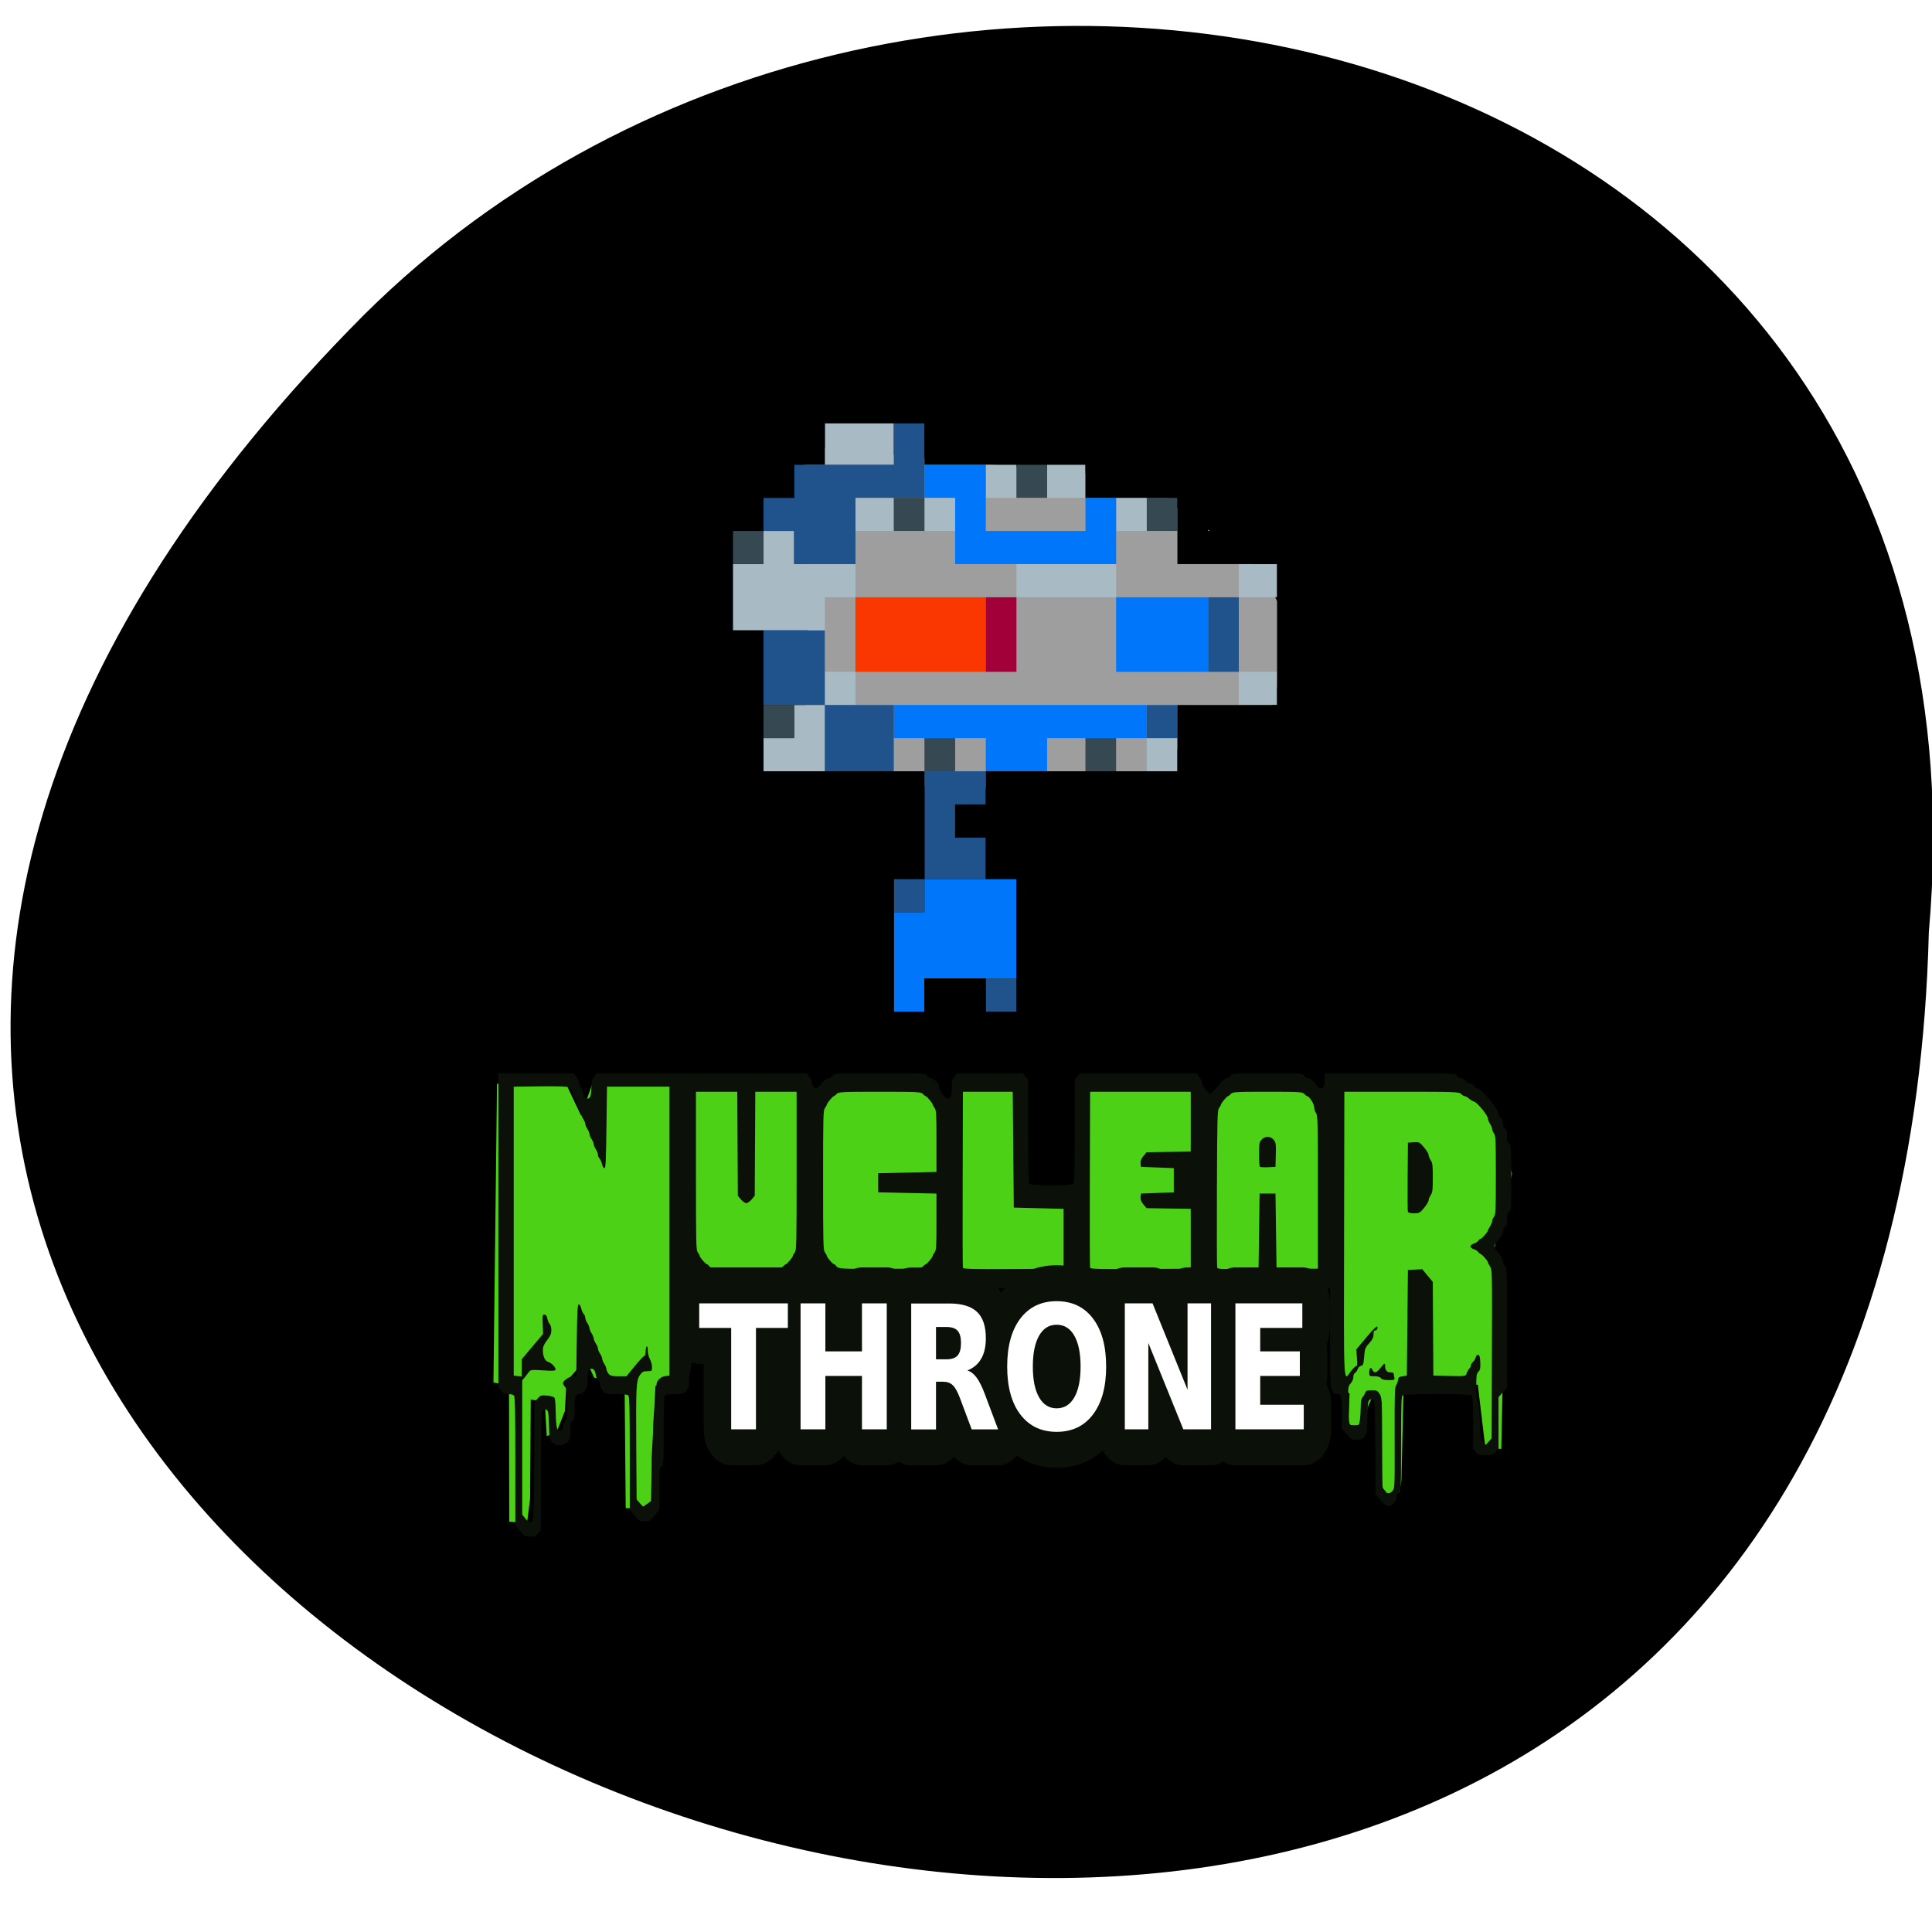 <svg xmlns="http://www.w3.org/2000/svg" xmlns:xlink="http://www.w3.org/1999/xlink" viewBox="0 0 256 256"><defs><clipPath><rect width="70.65" height="70.65" rx="3.623" x="8.165" y="0.495" opacity="0.9" fill="url(#2)" color="#000"/></clipPath><filter id="1" color-interpolation-filters="sRGB"><feColorMatrix values="1 0 0 0 0 0 1 0 0 0 0 0 1 0 0 0 0 0 1000 -500 "/></filter><filter id="0" color-interpolation-filters="sRGB"><feColorMatrix values="1 0 0 0 0 0 1 0 0 0 0 0 1 0 0 0 0 0 1000 -500 "/></filter><radialGradient r="12.672" cy="9.957" cx="7.118" gradientTransform="matrix(0 16.558 -20.328 0 247.4 -150.57)" gradientUnits="userSpaceOnUse" id="2"><stop stop-color="#505050"/><stop offset="0.262" stop-color="#2b2b2b"/><stop offset="0.705" stop-color="#0a0a0a"/><stop offset="1"/></radialGradient></defs><g transform="matrix(1 0 0 -1 1605.44 1711.48)" fill="#789"><path d="m -1349.86 1587.96 c -6.01 -237.78 -383.63 -95.37 -207.33 81.82 73.39 72.816 218.08 39.63 207.33 -81.82 z" fill="#000" color="#000"/><g transform="matrix(4.003 0 0 -4.327 -1568.34 1694.25)"><g transform="translate(-0.039 10.959)" filter="url(#1)"><g transform="matrix(1.002 0 0 1.006 -0.05 0.868)"><path d="m 7.258 17.274 l 2.274 -0.01 l 0.503 0.979 l 0.378 -0.983 l 6.866 -0.031 c 0.191 0.462 0.386 0.91 0.905 -0.004 l 3.194 -0.015 l 0.704 1 l 0.453 -1.01 l 1.936 -0.009 l 0.076 3.67 l 2.062 -0.155 l -0.1 -3.523 l 3.797 -0.017 l 0.478 0.777 l 0.956 -0.783 l 2.038 -0.009 l 0.88 0.7 l 0.478 -0.707 l 3.596 -0.016 l 1.049 0.521 l 0.564 0.799 l 0.443 1.568 l -0.581 2.266 l 0.311 2.501 l -0.083 3.606 l -0.523 -0.009 l -0.095 -0.727 l -0.158 -1.217 l -2.45 0.027 l -0.056 2.235 l -0.017 0.655 l -0.065 0.337 l -0.317 0.157 l -0.254 -0.287 l -0.012 -2.588 l -0.253 -0.296 l -0.22 0.458 l -0.091 0.705 l -0.537 -0.164 l 0.034 -0.963 l -0.293 -0.283 l 0.009 -3.226 l -21.631 0.074 l -0.261 2.894 l -0.75 0.3 l -0.124 2.147 l -0.022 1.359 l -0.354 0.236 l -0.485 -0.021 l -0.037 -3.796 l -1.01 -0.176 l -0.344 -0.711 l -0.244 0.488 l -0.319 0.333 l -0.056 0.911 l -0.279 0.649 l -0.32 0.108 l -0.066 -1.044 l -0.462 -0.066 l -0.021 3.02 l -0.103 0.742 l -0.587 -0.045 l -0.007 -4.148 l -0.514 -0.087 z" fill="#4cd117"/><path d="m -656.47 237.76 l -5.313 -5.567 v -62.788 c 0 -47.17 -0.373 -63.16 -1.5 -64.29 -0.825 -0.825 -3.893 -1.5 -6.818 -1.5 -4.03 0 -6.088 -0.77 -8.5 -3.182 l -3.182 -3.182 v -154.32 v -154.32 h 44.32 h 44.32 l 3.182 3.182 c 1.75 1.75 3.182 4.531 3.182 6.179 0 1.649 1.076 3.751 2.391 4.672 1.315 0.921 2.581 3.287 2.813 5.257 0.53 4.499 3.899 6.886 6.984 4.948 1.654 -1.039 2.278 -3.401 2.557 -9.681 0.307 -6.91 0.895 -8.833 3.494 -11.432 l 3.125 -3.125 h 123.64 h 123.64 l 3.182 3.182 c 1.75 1.75 3.182 4.45 3.182 6 0 3.292 2.166 5.818 4.989 5.818 1.094 0 4.058 -2.25 6.586 -5 3.03 -3.297 5.671 -5 7.75 -5 1.8 0 3.824 -1.073 4.715 -2.5 1.522 -2.438 2.915 -2.5 55.96 -2.5 53.04 0 54.44 0.062 55.96 2.5 0.87 1.393 2.915 2.5 4.619 2.5 3.746 0 9.421 5.413 9.421 8.986 0 1.442 1.828 4.505 4.063 6.805 7.161 7.372 10.938 5.09 10.938 -6.609 0 -6.71 0.451 -8.269 3.182 -11 l 3.182 -3.182 h 38.636 h 38.636 l 3.182 3.182 l 3.182 3.182 v 50.32 c 0 37.47 0.383 50.701 1.5 51.818 2.118 2.118 49.882 2.118 52 0 1.117 -1.117 1.5 -14.348 1.5 -51.818 v -50.32 l 3.182 -3.182 l 3.182 -3.182 h 68.64 h 68.64 l 3.182 3.182 c 1.75 1.75 3.182 4.362 3.182 5.805 0 3.035 7.23 10.984 10 10.994 1.031 0.004 5.12 -3.365 9.09 -7.487 4.998 -5.194 8.159 -7.494 10.302 -7.494 1.737 0 3.775 -1.095 4.652 -2.5 1.511 -2.419 2.915 -2.5 43.46 -2.5 40.545 0 41.949 0.081 43.46 2.5 0.891 1.427 2.915 2.5 4.715 2.5 2.079 0 4.719 1.703 7.75 5 7.169 7.797 11.575 6.275 11.575 -4 v -6 h 77.2 c 75.846 0 77.23 0.044 78.76 2.5 0.947 1.516 2.915 2.5 5 2.5 2.085 0 4.053 0.984 5 2.5 0.947 1.516 2.915 2.5 5 2.5 2.085 0 4.053 0.984 5 2.5 0.859 1.375 2.906 2.5 4.551 2.5 4.182 0 24.489 20.307 24.489 24.489 0 1.644 1.125 3.692 2.5 4.551 1.516 0.947 2.5 2.915 2.5 5 0 2.085 0.984 4.053 2.5 5 1.93 1.205 2.5 2.915 2.5 7.5 0 4.585 0.57 6.295 2.5 7.5 2.394 1.495 2.5 2.915 2.5 33.46 0 30.545 -0.106 31.965 -2.5 33.46 -1.93 1.205 -2.5 2.915 -2.5 7.5 0 4.585 -0.57 6.295 -2.5 7.5 -1.427 0.891 -2.5 2.915 -2.5 4.715 0 2.079 -1.703 4.719 -5 7.75 -2.75 2.528 -5 5.487 -5 6.575 0 1.088 2.25 4.047 5 6.575 3.297 3.03 5 5.671 5 7.75 0 1.8 1.073 3.824 2.5 4.715 2.443 1.526 2.5 2.915 2.5 60.674 v 59.11 l -5 4.597 l -5 4.597 v 25.307 v 25.307 l -3.182 3.182 c -2.795 2.795 -4.232 3.182 -11.818 3.182 -7.587 0 -9.02 -0.387 -11.818 -3.182 l -3.182 -3.182 v -25.318 c 0 -18.03 -0.432 -25.75 -1.5 -26.818 -2.146 -2.146 -79.85 -2.146 -82 0 -1.112 1.112 -1.5 13.322 -1.5 47.2 0 44.35 -0.074 45.746 -2.5 47.26 -1.393 0.87 -2.5 2.915 -2.5 4.619 0 4.219 -5.499 9.421 -9.958 9.421 -2.601 0 -5.172 -1.577 -9.303 -5.708 l -5.708 -5.708 l -0.328 -45.718 c -0.301 -41.972 -0.507 -45.831 -2.515 -47.1 -1.594 -1 -2.781 -1.01 -4.375 -0.003 -1.862 1.172 -2.24 3.726 -2.537 17.16 -0.332 14.969 -0.512 15.947 -3.494 18.929 -2.5 2.5 -4.395 3.145 -9.239 3.145 -5.572 0 -6.585 -0.491 -11.818 -5.724 l -5.724 -5.723 v -15.276 c 0 -16.439 -0.63 -18.276 -6.268 -18.276 -2.511 0 -3.757 -1.024 -5.375 -4.417 -1.861 -3.902 -2.107 -9.953 -2.107 -51.875 v -47.46 h -376.25 h -376.25 l -0.044 37.813 c -0.036 30.425 -0.393 38.423 -1.831 40.937 -1 1.753 -1.806 6.529 -1.831 10.881 -0.038 6.61 -0.514 8.226 -3.226 10.938 -2.895 2.895 -4.111 3.182 -13.5 3.182 -6.359 0 -10.894 0.576 -11.818 1.5 -1.091 1.091 -1.5 10.544 -1.5 34.699 0 31.846 -0.102 33.26 -2.5 34.761 -2.335 1.458 -2.5 2.915 -2.5 22.08 v 20.516 l -5.724 5.724 c -5.222 5.222 -6.254 5.724 -11.776 5.724 -5.522 0 -6.554 -0.502 -11.776 -5.724 l -5.724 -5.724 v -55.28 c 0 -41.33 -0.379 -55.655 -1.5 -56.776 -0.972 -0.972 -6.02 -1.5 -14.318 -1.5 -12.07 0 -13 -0.186 -16 -3.182 -1.75 -1.75 -3.182 -4.531 -3.182 -6.179 0 -1.649 -1.076 -3.751 -2.391 -4.672 -1.315 -0.921 -2.581 -3.287 -2.813 -5.257 -0.53 -4.499 -3.899 -6.886 -6.984 -4.948 -1.654 1.039 -2.278 3.401 -2.557 9.681 -0.307 6.91 -0.895 8.833 -3.494 11.432 -1.719 1.719 -4.393 3.125 -5.943 3.125 -4.833 0 -5.818 2.32 -5.818 13.699 0 9.346 -0.316 10.897 -2.5 12.261 -2.08 1.299 -2.5 2.915 -2.5 9.619 0 6.966 -0.431 8.488 -3.182 11.239 -4.525 4.525 -14.09 4.547 -18.594 0.042 -2.903 -2.903 -3.166 -4.143 -3.494 -16.429 -0.295 -11.05 -0.723 -13.522 -2.542 -14.666 -1.593 -1 -2.782 -1 -4.375 0.002 -2.025 1.277 -2.212 5.72 -2.512 59.64 l -0.325 58.26 l -3.169 3.169 c -2.635 2.635 -4.267 3.145 -9.675 3.02 -5.993 -0.134 -6.924 -0.583 -11.818 -5.712 z m 16.13 -19.14 c 0.447 -5.844 0.869 -32.32 0.938 -58.829 l 0.124 -48.2 l 3.669 -3.515 c 3.385 -3.243 4.263 -3.472 11.349 -2.959 4.792 0.347 8.106 1.228 8.812 2.344 0.622 0.983 1.173 6.288 1.223 11.788 0.05 5.5 0.49 12.25 0.978 15 0.754 4.253 1.35 5 3.99 5 2.427 0 3.187 -0.722 3.487 -3.308 0.211 -1.819 1.476 -4.297 2.813 -5.506 2.142 -1.939 2.43 -3.927 2.43 -16.811 0 -13.03 -0.272 -14.858 -2.5 -16.875 -1.375 -1.244 -2.5 -2.954 -2.5 -3.8 0 -2.302 6.286 -6.116 11.25 -6.825 l 4.375 -0.625 l 0.625 -35 c 0.523 -29.3 0.917 -35 2.421 -35 0.988 0 2.251 1.757 2.808 3.905 0.557 2.148 1.858 4.607 2.892 5.466 1.034 0.858 1.88 2.541 1.88 3.739 0 1.198 1.125 3.609 2.5 5.357 1.375 1.748 2.5 3.998 2.5 5 0 1 1.125 3.252 2.5 5 1.375 1.748 2.5 3.998 2.5 5 0 1 1.125 3.252 2.5 5 1.375 1.748 2.5 3.998 2.5 5 0 1 1.125 3.252 2.5 5 1.375 1.748 2.5 3.998 2.5 5 0 1 1.125 3.252 2.5 5 1.375 1.748 2.5 4.074 2.5 5.169 0 1.095 1.125 3.115 2.5 4.49 2.052 2.052 4.167 2.5 11.805 2.5 h 9.305 l 9.84 -10 c 5.412 -5.5 10.506 -10 11.32 -10 0.854 0 1.48 -1.821 1.48 -4.301 0 -2.366 0.563 -4.649 1.25 -5.074 0.749 -0.463 1.253 1.135 1.258 3.989 0.005 2.647 1.111 6.427 2.492 8.511 1.366 2.063 2.487 5.578 2.492 7.813 0.007 3.971 -0.116 4.063 -5.506 4.063 -4.584 0 -6.04 0.628 -8.648 3.724 -4.485 5.33 -4.892 11.88 -4.395 70.815 l 0.432 51.28 l 3.966 3.966 c 2.181 2.181 4.615 3.966 5.409 3.966 0.793 0 3.227 -1.785 5.409 -3.966 l 3.966 -3.966 l 0.445 -42.866 c 0.361 -34.722 0.776 -43.14 2.188 -44.31 1.288 -1.069 1.742 -4.876 1.742 -14.587 0 -12.391 0.177 -13.305 3.107 -16.02 1.818 -1.685 5.059 -3.041 7.813 -3.268 l 4.706 -0.389 v -141.87 v -141.87 h -36.875 h -36.875 l -0.625 40 c -0.526 33.645 -0.91 40 -2.421 40 -0.988 0 -2.251 -1.757 -2.808 -3.905 -0.557 -2.148 -1.858 -4.607 -2.892 -5.466 -1.034 -0.858 -1.88 -2.541 -1.88 -3.739 0 -1.198 -1.125 -3.609 -2.5 -5.357 -1.375 -1.748 -2.5 -3.998 -2.5 -5 0 -1 -1.125 -3.252 -2.5 -5 -1.375 -1.748 -2.5 -3.998 -2.5 -5 0 -1 -1.125 -3.252 -2.5 -5 -1.375 -1.748 -2.5 -3.998 -2.5 -5 0 -1 -1.125 -3.252 -2.5 -5 -1.375 -1.748 -2.5 -3.998 -2.5 -5 0 -1 -1.125 -3.252 -2.5 -5 -1.375 -1.748 -2.5 -3.998 -2.5 -5 0 -1 -1.039 -3.163 -2.309 -4.803 -1.27 -1.64 -2.683 -4.512 -3.14 -6.382 -0.457 -1.871 -1.93 -3.99 -3.274 -4.709 -1.566 -0.838 -13.795 -1.188 -34.05 -0.974 l -31.604 0.334 v 141.88 v 141.88 l 4.688 0.388 l 4.688 0.388 v -8.417 v -8.417 l 12.618 -12.487 l 12.618 -12.487 l -0.431 -9.484 c -0.395 -8.695 -0.229 -9.484 1.99 -9.484 1.662 0 2.738 1.224 3.433 3.905 0.557 2.148 1.858 4.607 2.892 5.466 1.034 0.858 1.88 3.538 1.88 5.955 0 3.39 -1.143 5.635 -5 9.819 -3.834 4.159 -5 6.438 -5 9.768 0 6.158 2.394 10.646 6.152 11.531 3.808 0.897 8.848 5.177 8.848 7.513 0 1.314 -2.985 1.486 -14.782 0.852 -13.12 -0.705 -14.982 -0.55 -16.563 1.378 -0.979 1.195 -3.187 3.581 -4.905 5.302 l -3.125 3.128 v 65.892 v 65.892 l 3.75 3.957 c 2.168 2.287 4.805 3.838 6.25 3.674 2.208 -0.249 2.595 -1.522 3.313 -10.907 z m 1013.61 -20.05 c 2.489 -2.489 2.548 -3.774 2.391 -51.968 -0.138 -42.26 0.11 -49.72 1.709 -51.51 1.029 -1.152 2.062 -3.501 2.297 -5.219 0.356 -2.611 1.249 -3.228 5.426 -3.75 l 5 -0.625 l 0.625 -51.875 l 0.625 -51.875 l 8.44 -0.37 l 8.44 -0.37 l 6.232 6.232 l 6.232 6.232 l 0.328 46.01 l 0.328 46.01 l 19.08 0.345 c 18.946 0.343 19.09 0.325 20.18 -2.551 0.606 -1.593 2 -3.645 3.106 -4.561 1.103 -0.915 2.01 -2.407 2.01 -3.315 0 -0.908 1.044 -2.386 2.321 -3.284 1.276 -0.898 2.731 -2.931 3.232 -4.517 0.561 -1.775 1.711 -2.731 2.992 -2.488 1.587 0.302 2.168 2.04 2.448 7.327 0.301 5.685 -0.092 7.348 -2.188 9.244 -2.228 2.02 -2.555 3.816 -2.555 14.04 0 7.807 0.577 12.65 1.727 14.494 1.133 1.817 1.992 8.736 2.499 20.12 0.73 16.427 0.939 17.51 3.898 20.253 l 3.126 2.897 l 3.438 -3.185 l 3.438 -3.185 l 0.335 -82.67 c 0.329 -81.22 0.291 -82.73 -2.188 -86.08 -1.387 -1.877 -2.523 -3.759 -2.523 -4.184 0 -1.242 -7.194 -8.08 -8.501 -8.08 -0.656 0 -1.895 -0.846 -2.753 -1.88 -0.858 -1.034 -3.318 -2.335 -5.466 -2.892 -2.148 -0.557 -3.905 -1.784 -3.905 -2.728 0 -0.944 1.757 -2.171 3.905 -2.728 2.148 -0.557 4.607 -1.858 5.466 -2.892 0.858 -1.034 2.097 -1.88 2.753 -1.88 1.346 0 8.501 -6.854 8.501 -8.144 0 -0.46 1.125 -2.267 2.5 -4.01 1.375 -1.748 2.5 -4.04 2.5 -5.099 0 -1.056 0.984 -3.01 2.188 -4.338 1.984 -2.192 2.188 -6 2.188 -40.905 0 -34.901 -0.204 -38.713 -2.188 -40.905 -1.203 -1.329 -2.188 -3.281 -2.188 -4.338 0 -1.056 -1.125 -3.351 -2.5 -5.099 -1.375 -1.748 -2.5 -4.108 -2.5 -5.243 0 -2.975 -12.326 -15.578 -16.15 -16.51 -1.776 -0.433 -4.571 -1.826 -6.21 -3.097 -1.64 -1.27 -3.845 -2.309 -4.902 -2.309 -1.056 0 -3.01 -0.984 -4.337 -2.188 -2.238 -2.027 -7.393 -2.188 -70.1 -2.188 h -67.68 l -0.318 139.69 c -0.354 155.47 -1.01 144.61 8.118 134.69 2.528 -2.75 5.339 -5 6.246 -5 1.281 0 1.463 -1.811 0.816 -8.128 l -0.833 -8.128 l 11.935 -11.935 c 6.75 -6.75 12.288 -11.364 12.747 -10.622 1.08 1.748 -0.293 3.813 -2.535 3.813 -1.188 0 -1.801 1.343 -1.801 3.942 0 3.01 -1.206 5.056 -5.093 8.644 -4.732 4.368 -5.153 5.308 -5.938 13.245 -0.758 7.671 -1.139 8.585 -3.724 8.952 -1.611 0.228 -3.359 1.668 -3.967 3.267 -0.598 1.572 -1.974 3.199 -3.058 3.615 -1.113 0.427 -1.971 2.208 -1.971 4.09 0 1.95 -1.297 4.535 -3.125 6.23 -2.988 2.769 -3.122 3.516 -3.053 17.02 0.04 7.767 0.471 16.372 0.959 19.12 0.879 4.955 0.937 5 6.469 5 5.532 0 5.591 -0.045 6.469 -5 0.488 -2.75 0.919 -8.494 0.959 -12.764 0.054 -5.828 0.645 -8.321 2.372 -10 1.265 -1.23 2.654 -3.221 3.086 -4.424 0.615 -1.712 2.237 -2.188 7.465 -2.188 5.952 0 6.977 0.403 9.414 3.699 2.693 3.642 2.735 4.387 2.735 48.13 0 42.759 0.094 44.519 2.5 46.926 3.198 3.198 6.82 3.18 10.05 -0.052 z m -13.802 -110.57 c -0.994 -1.198 -3.758 -1.875 -7.653 -1.875 -5.914 0 -6.097 -0.11 -6.097 -3.676 0 -4.599 1.94 -5.956 3.731 -2.609 1.967 3.676 4.789 3.128 9.475 -1.84 4.856 -5.149 5.544 -5.335 5.544 -1.5 0 3.842 2.249 5.875 6.5 5.875 1.925 0 3.508 0.422 3.517 0.938 0.01 0.516 0.356 2.203 0.771 3.75 0.72 2.688 0.421 2.813 -6.739 2.813 -5.135 0 -7.982 -0.59 -9.05 -1.875 z m 31.814 -163.46 c -0.334 -0.87 -0.457 -16.48 -0.273 -34.687 l 0.334 -33.11 l 6.754 -0.384 c 6.475 -0.369 6.979 -0.164 12.188 4.948 2.988 2.933 5.433 6.264 5.433 7.403 0 1.139 1.125 3.501 2.5 5.249 2.162 2.748 2.5 5.071 2.5 17.16 0 12.09 -0.338 14.411 -2.5 17.16 -1.375 1.748 -2.5 4.065 -2.5 5.15 0 1.084 -2.367 4.384 -5.26 7.331 -4.89 4.983 -5.728 5.36 -11.914 5.36 -4.214 0 -6.877 -0.58 -7.261 -1.582 z m -737.16 53.77 c 1.328 -1.203 2.836 -2.188 3.351 -2.188 1.218 0 8.243 -7.03 8.243 -8.243 0 -0.514 0.984 -2.023 2.188 -3.352 2.034 -2.247 2.188 -7.869 2.188 -80.1 v -77.68 h -24.375 h -24.375 l -0.327 51.05 l -0.327 51.05 l -3.64 3.64 c -2 2 -4.851 3.64 -6.332 3.64 -1.481 0 -4.33 -1.638 -6.332 -3.64 l -3.64 -3.64 l -0.327 -51.05 l -0.327 -51.05 h -24.375 h -24.375 v 77.68 c 0 72.23 0.154 77.852 2.188 80.1 1.203 1.329 2.188 2.837 2.188 3.352 0 1.362 7.096 8.243 8.501 8.243 0.656 0 1.866 0.811 2.689 1.803 2.228 2.685 6.03 2.906 47.12 2.732 33.998 -0.144 37.919 -0.373 40.1 -2.347 z m 165 0 c 1.328 -1.203 2.836 -2.188 3.351 -2.188 1.218 0 8.243 -7.03 8.243 -8.243 0 -0.514 0.984 -2.02 2.188 -3.351 1.945 -2.148 2.188 -5.487 2.188 -30.1 v -27.683 l -34.375 -0.625 l -34.375 -0.625 v -9.375 v -9.375 l 34.375 -0.625 l 34.375 -0.625 v -30.18 c 0 -26.992 -0.231 -30.438 -2.188 -32.598 -1.203 -1.328 -2.188 -2.836 -2.188 -3.351 0 -1.218 -7.03 -8.243 -8.243 -8.243 -0.514 0 -2.023 -0.984 -3.352 -2.188 -2.215 -2 -6.48 -2.188 -50.905 -2.188 -44.42 0 -48.69 0.183 -50.905 2.188 -1.329 1.203 -2.838 2.188 -3.352 2.188 -1.218 0 -8.243 7.03 -8.243 8.243 0 0.514 -0.984 2.023 -2.188 3.352 -2.027 2.24 -2.188 7.433 -2.188 70.905 0 63.47 0.16 68.66 2.188 70.905 1.203 1.329 2.188 2.838 2.188 3.352 0 1.362 7.096 8.243 8.501 8.243 0.656 0 1.866 0.811 2.689 1.803 2.255 2.717 5.753 2.892 54.618 2.726 41.15 -0.14 45.4 -0.349 47.598 -2.341 z m 165.97 -27.19 v -29.375 l -29.375 -0.625 l -29.375 -0.625 l -0.625 -56.875 l -0.625 -56.875 h -29.375 h -29.375 l -0.324 85.63 c -0.178 47.09 -0.053 86.33 0.278 87.2 0.474 1.242 13.09 1.506 59.699 1.25 l 59.1 -0.325 v -29.375 z m 150 0 v -29.375 l -26.06 -0.338 l -26.06 -0.338 l -3.712 -3.712 c -2.68 -2.68 -3.602 -4.672 -3.316 -7.162 l 0.397 -3.449 l 19.375 -0.625 l 19.375 -0.625 v -11.875 v -11.875 l -19.375 -0.625 l -19.375 -0.625 l -0.397 -3.449 c -0.286 -2.49 0.636 -4.482 3.316 -7.162 l 3.712 -3.712 l 26.06 -0.338 l 26.06 -0.338 v -29.375 v -29.375 h -59.37 h -59.37 l -0.324 85.63 c -0.178 47.09 -0.053 86.33 0.278 87.2 0.474 1.242 13.09 1.506 59.699 1.25 l 59.1 -0.325 v -29.375 z m 80.63 -7.5 l 0.625 -36.875 h 9.375 h 9.375 l 0.625 36.875 l 0.625 36.875 h 24.375 h 24.375 v -75.18 c 0 -69.848 -0.155 -75.35 -2.188 -77.6 -1.203 -1.329 -2.188 -3.962 -2.188 -5.852 0 -3.167 -5.813 -10.743 -8.243 -10.743 -0.514 0 -2.023 -0.984 -3.352 -2.188 -2.199 -1.99 -6.123 -2.188 -43.4 -2.188 -37.28 0 -41.21 0.198 -43.4 2.188 -1.329 1.203 -2.838 2.188 -3.352 2.188 -1.218 0 -8.243 7.03 -8.243 8.243 0 0.514 -0.984 2.023 -2.188 3.351 -2.024 2.236 -2.215 8.11 -2.555 78.74 -0.202 41.979 -0.074 77.09 0.284 78.02 0.523 1.364 5.373 1.63 24.742 1.357 l 24.09 -0.34 l 0.625 -36.875 z m 0.883 -63.28 c -0.486 -0.486 -0.883 -6.03 -0.883 -12.332 0 -10.351 0.277 -11.709 2.893 -14.167 3.99 -3.749 10.804 -3.641 14.438 0.228 2.515 2.677 2.734 4.02 2.405 14.688 l -0.362 11.742 l -8.805 0.362 c -4.843 0.199 -9.202 -0.035 -9.688 -0.521 z" fill="#0b1108" transform="matrix(0.028 0 0 0.031 26.393 23.509)"/></g><g transform="matrix(0.909 0 0 1.101 -0.091 3.899)"><g stroke-width="2" stroke-linecap="round" fill="none" stroke-linejoin="round" stroke="#0b1108"><path d="m 15.409 19.14 h 3.228 v 0.683 h -1.161 v 2.82 h -0.903 v -2.82 h -1.164 v -0.683 z" id="3"/><path d="m 19.1 19.14 h 0.903 v 1.335 h 1.333 v -1.335 h 0.903 v 3.503 h -0.903 v -1.485 h -1.333 v 1.485 h -0.903 v -3.503 z" id="4"/><path d="m 24.412 20.696 q 0.284 0 0.406 -0.106 0.124 -0.106 0.124 -0.347 0 -0.239 -0.124 -0.343 -0.122 -0.103 -0.406 -0.103 h -0.38 v 0.899 h 0.38 z m -0.38 0.624 v 1.326 h -0.903 v -3.503 h 1.38 q 0.692 0 1.014 0.232 0.324 0.232 0.324 0.734 0 0.347 -0.169 0.57 -0.167 0.223 -0.504 0.328 0.185 0.042 0.331 0.192 0.148 0.148 0.298 0.45 l 0.49 0.995 h -0.962 l -0.427 -0.87 q -0.129 -0.263 -0.263 -0.359 -0.131 -0.096 -0.352 -0.096 h -0.256 z" id="5"/><path d="m 28.426 19.734 q -0.413 0 -0.64 0.305 -0.228 0.305 -0.228 0.859 0 0.551 0.228 0.856 0.228 0.305 0.64 0.305 0.415 0 0.643 -0.305 0.228 -0.305 0.228 -0.856 0 -0.554 -0.228 -0.859 -0.228 -0.305 -0.643 -0.305 z m 0 -0.655 q 0.845 0 1.323 0.483 0.479 0.483 0.479 1.335 0 0.849 -0.479 1.333 -0.479 0.483 -1.323 0.483 -0.842 0 -1.323 -0.483 -0.479 -0.483 -0.479 -1.333 0 -0.852 0.479 -1.335 0.481 -0.483 1.323 -0.483 z" id="6"/><path d="m 30.908 19.14 h 1.01 l 1.274 2.402 v -2.402 h 0.856 v 3.503 h -1.01 l -1.274 -2.402 v 2.402 h -0.856 v -3.503 z" id="7"/><path d="m 34.934 19.14 h 2.438 v 0.683 h -1.534 v 0.652 h 1.443 v 0.683 h -1.443 v 0.802 h 1.586 v 0.683 h -2.489 v -3.503 z" id="8"/></g><g fill="#fff" stroke="none"><use xlink:href="#3"/><use xlink:href="#4"/><use xlink:href="#5"/><use xlink:href="#6"/><use xlink:href="#7"/><use xlink:href="#8"/></g></g></g><g transform="matrix(0.203 0 0 0.203 24.993 23.658)" filter="url(#0)"><path d="m -37.876 -68.86 l 58.892 5.312 c 0 4.608 7.253 6.829 11.63 9.954 4.651 3.321 6.502 7.515 8.64 11.448 1.856 3.415 -2.794 9.906 -2.759 13.703 0.012 1.31 -8.565 0.956 -11.768 2.495 -3.574 1.717 -5.281 5.337 -5.281 6.974 -19.6 3.249 -39.448 1.197 -59.35 0.693 l 0 0 l 1.386 -36.03 z" opacity="0.62" fill="#fff"/><g transform="translate(102.54 -38.799)"><path d="m -141.82 18.986 h -5 v -2.5 v -2.5 h 2.5 h 2.5 v -2.5 v -2.5 h 2.5 h 2.5 v -2.5 v -2.5 h 2.5 h 2.5 v 2.5 v 2.5 h -2.5 h -2.5 v 5 v 5 h -5 z m 60 0 h -2.5 v -2.5 v -2.5 h 2.5 h 2.5 v 2.5 v 2.5 h -2.5 z m 15.625 -10 h -3.125 v -2.5 v -2.5 h 3.125 h 3.125 v 2.5 v 2.5 h -3.125 z m -78.12 -11.25 h -7.5 v -5 v -5 h 2.5 h 2.5 v -2.5 v -2.5 h 2.5 h 2.5 v 2.5 v 2.5 h 5 h 5 v 2.5 v 2.5 h -2.5 h -2.5 v 2.5 v 2.5 h -7.5 z m 46.875 -5 h -8.125 v -2.5 v -2.5 h 8.125 h 8.125 v 2.5 v 2.5 h -8.125 z m 31.25 0 h -3.125 v -2.5 v -2.5 h 3.125 h 3.125 v 2.5 v 2.5 h -3.125 z m -62.5 -10 h -3.125 v -2.5 v -2.5 h 3.125 h 3.125 v 2.5 v 2.5 h -3.125 z m 10.625 0 h -2.5 v -2.5 v -2.5 h 2.5 h 2.5 v 2.5 v 2.5 h -2.5 z m 31.25 0 h -2.5 v -2.5 v -2.5 h 2.5 h 2.5 v 2.5 v 2.5 h -2.5 z m -21.25 -5 h -2.5 v -2.5 v -2.5 h 2.5 h 2.5 v 2.5 v 2.5 h -2.5 z m 10.625 0 h -3.125 v -2.5 v -2.5 h 3.125 h 3.125 v 2.5 v 2.5 h -3.125 z m -33.75 -5 h -5.625 v -3.125 v -3.125 h 5.625 h 5.625 v 3.125 v 3.125 h -5.625 z" fill="#a8bbc5"/><path d="m -123.07 55.24 h -2.5 v -7.5 v -7.5 h 2.5 h 2.5 v -2.5 v -2.5 h 7.5 h 7.5 v 7.5 v 7.5 h -7.5 h -7.5 v 2.5 v 2.5 h -2.5 z m 17.5 -36.25 h -5 v -2.5 v -2.5 h -7.5 h -7.5 v -2.5 v -2.5 h 20.625 h 20.625 v 2.5 v 2.5 h -8.125 h -8.125 v 2.5 v 2.5 h -5 z m 23.75 -15 h -7.5 v -5.625 v -5.625 h 7.5 h 7.5 v 5.625 v 5.625 h -7.5 z m -20.625 -16.25 h -13.12 v -5 v -5 h -2.5 h -2.5 v -2.5 v -2.5 h 5 h 5 v 5 v 5 h 8.125 h 8.125 v -2.5 v -2.5 h 2.5 h 2.5 v 5 v 5 h -13.12 z" fill="#0077fb"/><path d="m -121.2 3.986 h -10.625 v -5.625 v -5.625 h 10.625 h 10.625 v 5.625 v 5.625 h -10.625 z" fill="#fb3700"/><path d="m -108.07 55.24 h -2.5 v -2.5 v -2.5 h 2.5 h 2.5 v 2.5 v 2.5 h -2.5 z m -15 -15 h -2.5 v -2.5 v -2.5 h 2.5 h 2.5 v -8.125 v -8.125 h 5 h 5 v 2.5 v 2.5 h -2.5 h -2.5 v 2.5 v 2.5 h 2.5 h 2.5 v 3.125 v 3.125 h -5 h -5 v 2.5 v 2.5 h -2.5 z m -8.125 -21.25 h -5.625 v -5 v -5 h -5 h -5 v -5.625 v -5.625 h 5 h 5 v 5.625 v 5.625 h 5.625 h 5.625 v 5 v 5 h -5.625 z m 49.38 -5 h -2.5 v -2.5 v -2.5 h 2.5 h 2.5 v 2.5 v 2.5 h -2.5 z m 10 -10 h -2.5 v -5.625 v -5.625 h 2.5 h 2.5 v 5.625 v 5.625 h -2.5 z m -65 -16.25 h -5 v -2.5 v -2.5 h -2.5 h -2.5 v -2.5 v -2.5 h 2.5 h 2.5 v -2.5 v -2.5 h 8.125 h 8.125 v -3.125 v -3.125 h 2.5 h 2.5 v 5.625 v 5.625 h -5.625 h -5.625 v 5 v 5 h -5 z" fill="#20538b"/><path d="m -108.07 3.986 h -2.5 v -5.625 v -5.625 h 2.5 h 2.5 v 5.625 v 5.625 h -2.5 z" fill="#a20038"/><path d="m -118.07 18.986 h -2.5 v -2.5 v -2.5 h 2.5 h 2.5 v 2.5 v 2.5 h -2.5 z m 26.25 0 h -2.5 v -2.5 v -2.5 h 2.5 h 2.5 v 2.5 v 2.5 h -2.5 z m -52.5 -5 h -2.5 v -2.5 v -2.5 h 2.5 h 2.5 v 2.5 v 2.5 h -2.5 z m -5 -26.25 h -2.5 v -2.5 v -2.5 h 2.5 h 2.5 v 2.5 v 2.5 h -2.5 z m 26.25 -5 h -2.5 v -2.5 v -2.5 h 2.5 h 2.5 v 2.5 v 2.5 h -2.5 z m 41.25 0 h -2.5 v -2.5 v -2.5 h 2.5 h 2.5 v 2.5 v 2.5 h -2.5 z m -21.25 -5 h -2.5 v -2.5 v -2.5 h 2.5 h 2.5 v 2.5 v 2.5 h -2.5 z" fill="#364852"/><path d="m -126.2 60.24 h -5.625 v -12.5 v -12.5 h 3.125 h 3.125 v -5.625 v -5.625 h -10.625 h -10.625 v -2.5 v -2.5 h -2.5 h -2.5 v -10.625 v -10.625 h -2.5 h -2.5 v -7.5 v -7.5 h 2.5 h 2.5 v -2.5 v -2.5 h 2.5 h 2.5 v -2.5 v -2.5 h 2.5 h 2.5 v -3.125 v -3.125 h 2.5 h 2.5 v -2.5 v -2.5 h 8.125 h 8.125 v 2.5 v 2.5 h 13.13 h 13.13 v 3.125 v 3.125 h 7.5 h 7.5 v 2.5 v 2.5 h 2.5 h 2.5 v 2.5 v 2.5 h 8.125 h 8.125 v 13.13 v 13.13 h -2.5 h -2.5 v 2.5 v 2.5 h -5.625 h -5.625 v 2.5 v 2.5 h -2.5 h -2.5 v 2.5 v 2.5 h -15.625 h -15.625 v 2.5 v 2.5 h 2.5 h 2.5 v 3.125 v 3.125 h 2.5 h 2.5 v 10 v 10 h -2.5 h -2.5 v 2.5 v 2.5 h -5 h -5 v -2.5 v -2.5 h -2.5 h -2.5 v 2.5 v 2.5 h -5.625 z m 3.125 -5 h 2.5 v -2.5 v -2.5 h 5 h 5 v 2.5 v 2.5 h 2.5 h 2.5 v -10 v -10 h -2.5 h -2.5 v -3.125 v -3.125 h -2.5 h -2.5 v -2.5 v -2.5 h 2.5 h 2.5 v -2.5 v -2.5 h 15.625 h 15.625 v -5 v -5 h 8.125 h 8.125 v -10.625 v -10.625 h -8.125 h -8.125 v -5 v -5 h -7.5 h -7.5 v -2.5 v -2.5 h -13.12 h -13.12 v -3.125 v -3.125 h -8.125 h -8.125 v 3.125 v 3.125 h -2.5 h -2.5 v 2.5 v 2.5 h -2.5 h -2.5 v 2.5 v 2.5 h -2.5 h -2.5 v 7.5 v 7.5 h 2.5 h 2.5 v 10.625 v 10.625 h 13.13 h 13.13 v 8.125 v 8.125 h -2.5 h -2.5 v 10 v 10 h 2.5 z" fill="#000"/></g></g></g></g></svg>